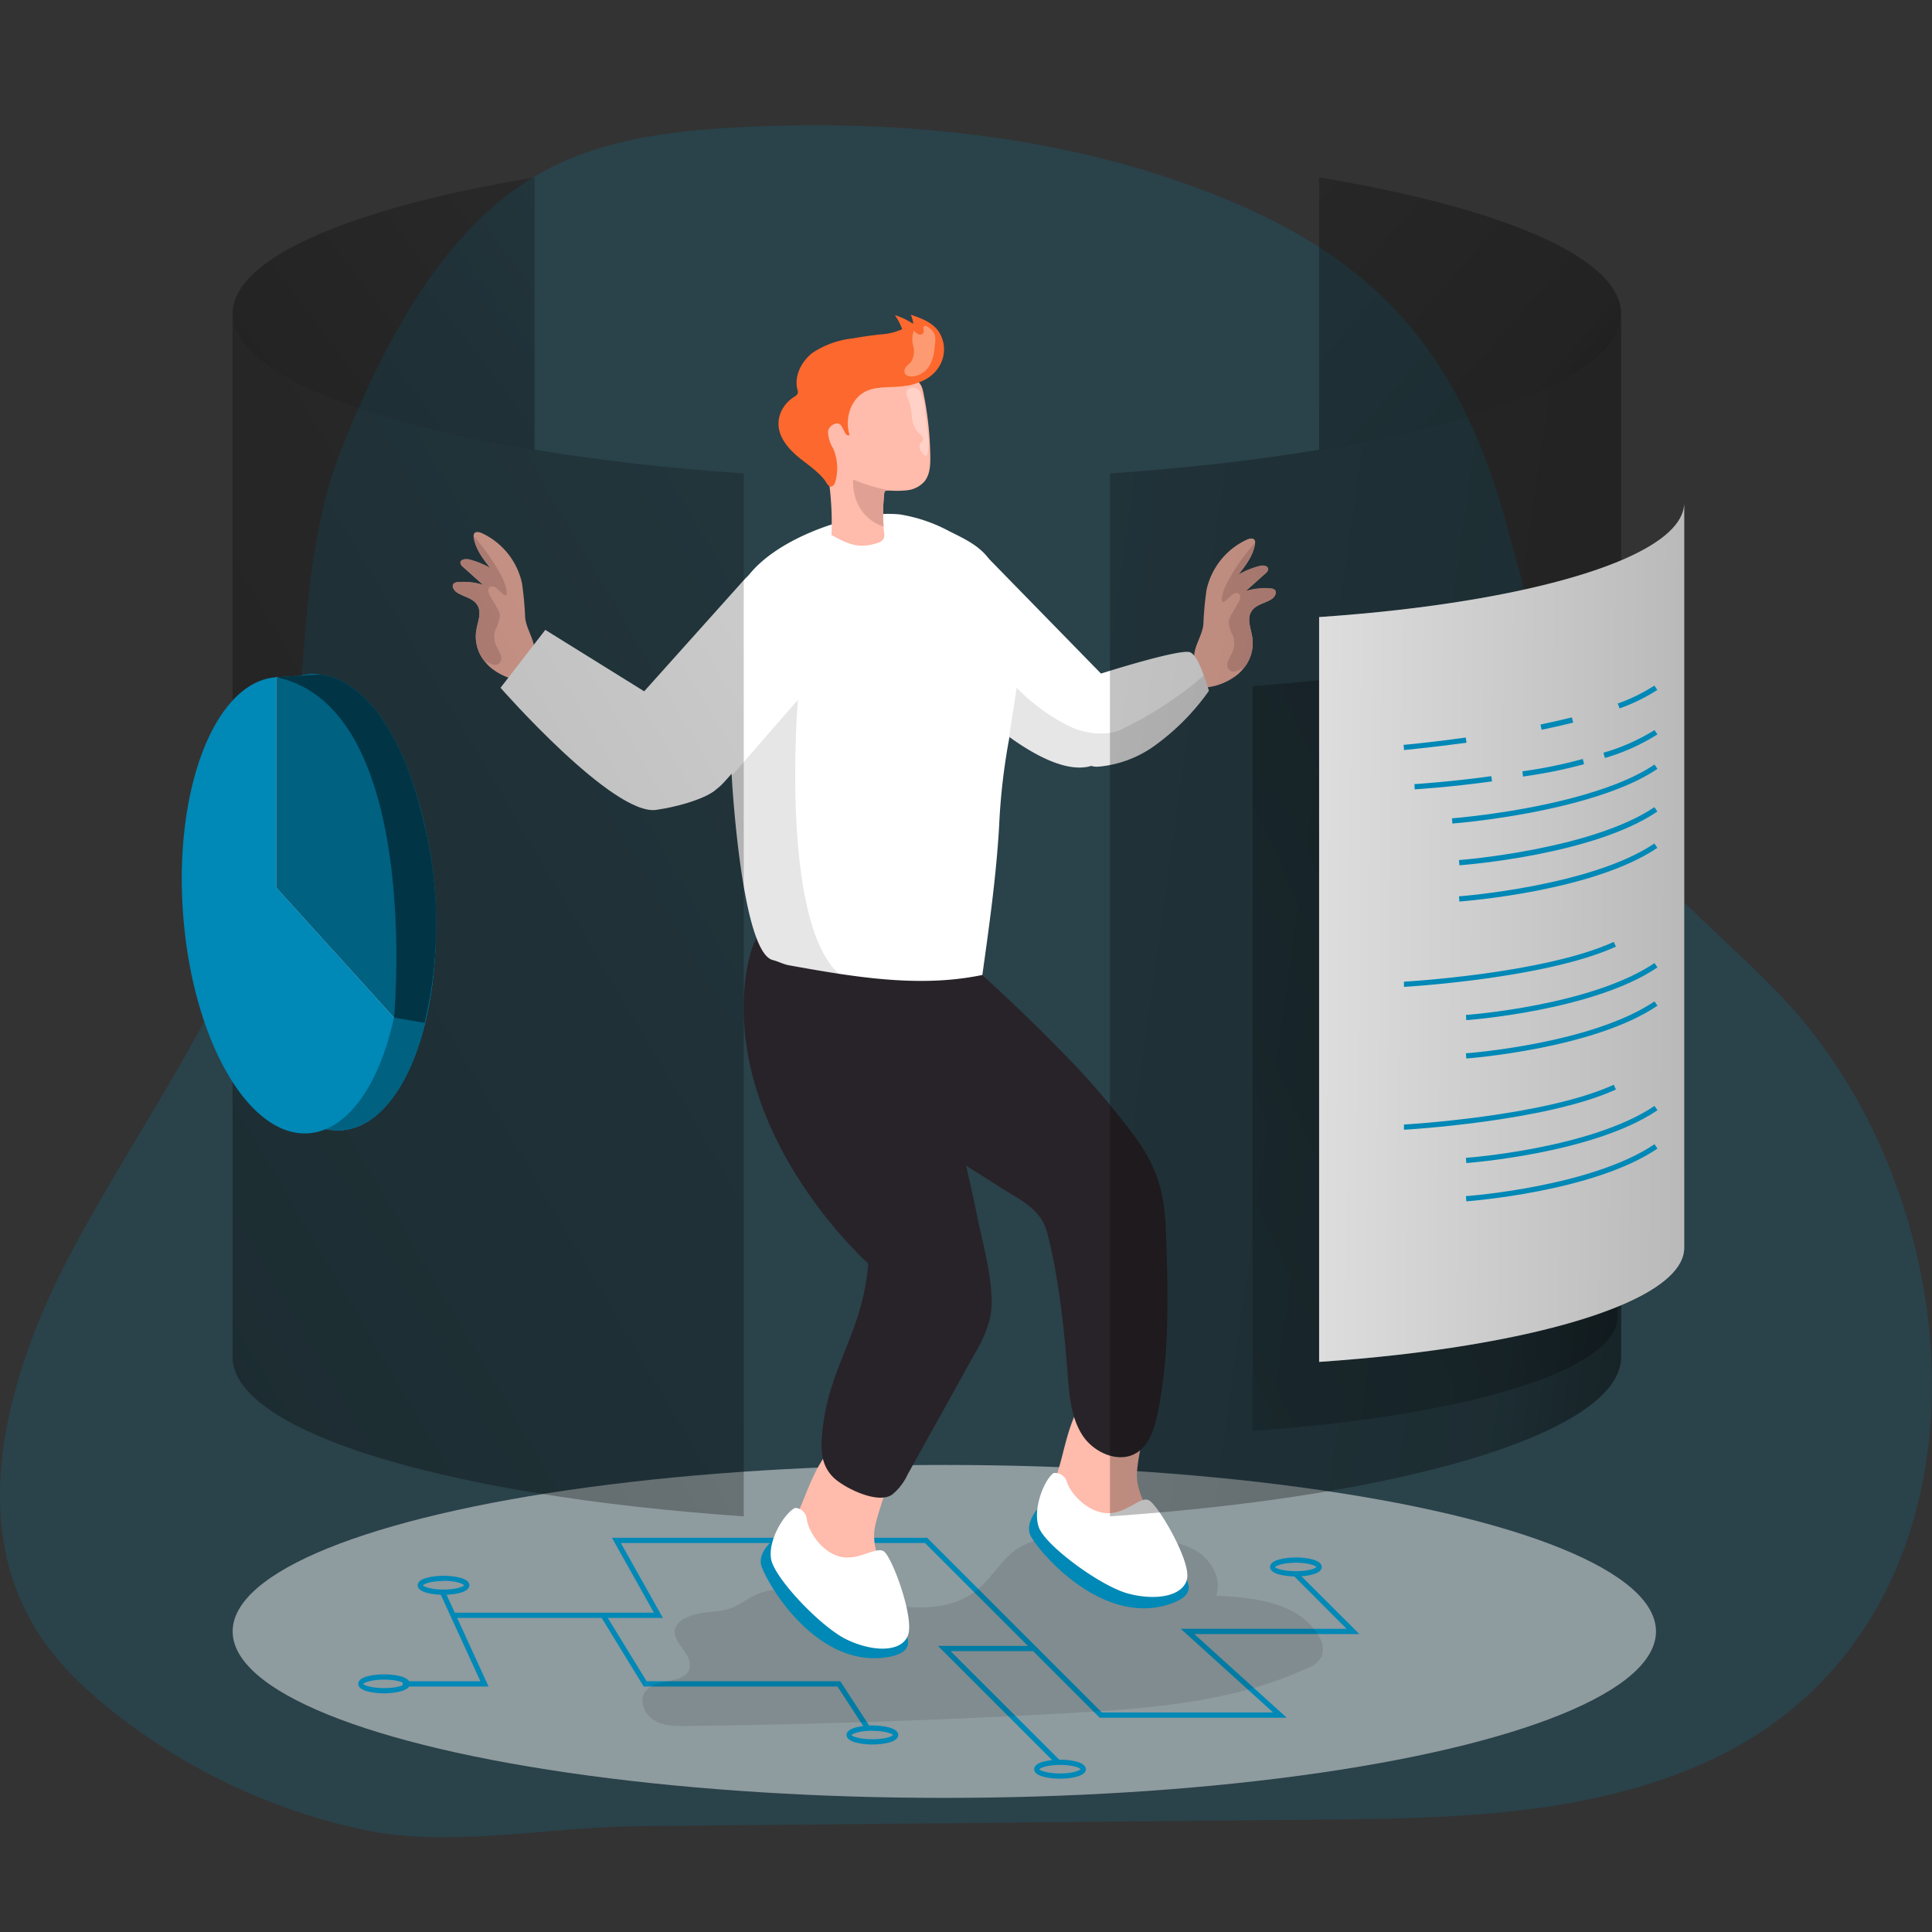 <?xml version="1.0" encoding="UTF-8" standalone="no"?>
<svg
   xmlns:dc="http://purl.org/dc/elements/1.1/"
   xmlns:cc="http://creativecommons.org/ns#"
   xmlns:rdf="http://www.w3.org/1999/02/22-rdf-syntax-ns#"
   xmlns:svg="http://www.w3.org/2000/svg"
   xmlns="http://www.w3.org/2000/svg"
   xmlns:xlink="http://www.w3.org/1999/xlink"
   xmlns:sodipodi="http://sodipodi.sourceforge.net/DTD/sodipodi-0.dtd"
   xmlns:inkscape="http://www.inkscape.org/namespaces/inkscape"
   inkscape:version="1.0 (4035a4fb49, 2020-05-01)"
   height="369.39"
   width="369.39"
   sodipodi:docname="information_carousel_monochromatic.svg"
   version="1.1"
   viewBox="0 0 369.39 369.39"
   data-name="Layer 1"
   id="Layer_1">
  <rect x="0" y="0" width="369.39" height="369.39" fill="#333333" stroke="none"/>
  <sodipodi:namedview
     inkscape:current-layer="Layer_1"
     inkscape:window-maximized="1"
     inkscape:window-y="201"
     inkscape:window-x="0"
     inkscape:cy="167.36092"
     inkscape:cx="109.89575"
     inkscape:zoom="1.2270458"
     showgrid="false"
     id="namedview165"
     inkscape:window-height="717"
     inkscape:window-width="1366"
     inkscape:pageshadow="2"
     inkscape:pageopacity="0"
     guidetolerance="10"
     gridtolerance="10"
     objecttolerance="10"
     borderopacity="1"
     bordercolor="#666666"
     pagecolor="#ffffff" />
  <defs
     id="defs16">
    <linearGradient
       gradientUnits="userSpaceOnUse"
       y2="-37.84"
       x2="214"
       y1="114.4"
       x1="13.54"
       id="linear-gradient">
      <stop
         id="stop2"
         offset="0.01" />
      <stop
         id="stop4"
         stop-opacity="0.69"
         offset="0.13" />
      <stop
         id="stop6"
         stop-opacity="0.32"
         offset="0.25" />
      <stop
         id="stop8"
         stop-opacity="0"
         offset="1" />
    </linearGradient>
    <linearGradient
       gradientTransform="translate(-10.97,9.92)"
       xlink:href="#linear-gradient"
       y2="-13.1"
       x2="406.18"
       y1="279.97"
       x1="-90.52"
       id="linear-gradient-2" />
    <linearGradient
       gradientTransform="translate(-10.97,9.92)"
       xlink:href="#linear-gradient"
       y2="-84.77"
       x2="125.32"
       y1="119.81"
       x1="359.4"
       id="linear-gradient-3" />
    <linearGradient
       gradientTransform="translate(-10.97,9.92)"
       xlink:href="#linear-gradient"
       y2="122.5"
       x2="-32.56"
       y1="186.25"
       x1="424.18"
       id="linear-gradient-4" />
    <linearGradient
       gradientTransform="translate(-10.97,9.92)"
       xlink:href="#linear-gradient"
       y2="262.54"
       x2="114.04"
       y1="135.03"
       x1="393.16"
       id="linear-gradient-5" />
    <linearGradient
       gradientTransform="translate(-10.97,9.92)"
       xlink:href="#linear-gradient"
       y2="167.46"
       x2="198.34"
       y1="169.36"
       x1="408.63"
       id="linear-gradient-6" />
    <linearGradient
       gradientTransform="translate(-10.97,9.92)"
       y2="-37.84"
       x2="214"
       y1="114.4"
       x1="13.54"
       gradientUnits="userSpaceOnUse"
       id="linearGradient992"
       xlink:href="#linear-gradient"
       inkscape:collect="always" />
  </defs>
  <title
     id="title18">1</title>
  <path
     id="path20"
     style="isolation:isolate"
     opacity="0.18"
     fill="#0088b6"
     d="m 27.03,216.17 c 10.86,-18.23 21.65,-36.48 26.64,-57 5.83,-24 2.47,-50.37 11.71,-73.54 7.65,-19.15 19.01,-41.71 37.58,-52.33 11.63,-6.68 25.44,-8.31 38.83,-9 31.3,-1.51 63.51,1.76 92.66,13.81 29.36,12.15 44.27,29.71 53.12,60.47 5.87,20.43 9.67,42.12 21.88,59.52 8.92,12.7 21.67,22.14 32.19,33.55 37.44,40.61 41.42,119.89 -15.75,145.41 -22.81,10.2 -48.63,10.61 -73.61,10.85 l -130.53,1.25 c -16.85,0.16 -35.93,4.18 -52.26,0.7 a 116.5,116.5 0 0 1 -47.37,-22.2 c -6.09,-4.74 -11.76,-10.22 -15.7,-16.88 -12.93,-21.86 -4.27,-50 7.76,-72.38 4.04,-7.48 8.44,-14.87 12.85,-22.23 z" />
  <ellipse
     id="ellipse22"
     style="isolation:isolate"
     opacity="0.47"
     fill="#ffffff"
     ry="31.83"
     rx="136.07"
     cy="311.92"
     cx="180.55" />
  <polygon
     transform="translate(0,24)"
     id="polygon24"
     fill="#0088b6"
     points="176.85,271.01 118.7,271.01 126.74,285.34 86.56,285.34 86.56,284.34 125.03,284.34 117,270.01 177.26,270.01 210.68,303.42 243.43,303.42 225.75,287.42 257.47,287.42 247.27,277.21 247.97,276.51 259.89,288.42 228.34,288.42 246.02,304.42 210.26,304.42 " />
  <polygon
     transform="translate(0,24)"
     id="polygon26"
     fill="#0088b6"
     points="197.74,290.69 197.74,291.69 181.75,291.69 202.66,312.59 201.95,313.3 179.34,290.69 " />
  <polygon
     transform="translate(0,24)"
     id="polygon28"
     fill="#0088b6"
     points="115.74,284.57 123.63,297.45 160.66,297.45 166.32,306.13 165.48,306.68 160.12,298.45 123.07,298.45 114.89,285.1 " />
  <polygon
     transform="translate(0,24)"
     id="polygon30"
     fill="#0088b6"
     points="76.98,297.45 91.85,297.45 84.14,280.6 85.05,280.19 93.41,298.45 76.98,298.45 " />
  <path
     id="path32"
     fill="#0088b6"
     d="m 247.77,301.41 c -1.83,0 -4.94,-0.38 -4.94,-1.81 0,-1.43 3.11,-1.82 4.94,-1.82 1.83,0 4.94,0.38 4.94,1.82 0,1.44 -3.1,1.81 -4.94,1.81 z m 0,-2.63 c -2.34,0 -3.81,0.55 -4,0.85 0.14,0.23 1.61,0.78 4,0.78 2.39,0 3.72,-0.51 3.93,-0.81 -0.21,-0.3 -1.67,-0.82 -3.93,-0.82 z" />
  <path
     id="path34"
     fill="#0088b6"
     d="m 202.67,340.08 c -1.83,0 -4.94,-0.38 -4.94,-1.82 0,-1.44 3.11,-1.82 4.94,-1.82 1.83,0 4.94,0.39 4.94,1.82 0,1.43 -3.1,1.82 -4.94,1.82 z m 0,-2.64 c -2.34,0 -3.81,0.55 -3.94,0.85 0.13,0.24 1.6,0.79 3.94,0.79 2.34,0 3.72,-0.52 3.93,-0.82 -0.21,-0.34 -1.66,-0.82 -3.93,-0.82 z" />
  <path
     id="path36"
     fill="#0088b6"
     d="m 166.8,333.54 c -1.84,0 -4.94,-0.39 -4.94,-1.82 0,-1.43 3.1,-1.82 4.94,-1.82 1.84,0 4.94,0.39 4.94,1.82 0,1.43 -3.11,1.82 -4.94,1.82 z m 0,-2.64 c -2.34,0 -3.81,0.55 -4,0.85 0.14,0.24 1.61,0.79 4,0.79 2.39,0 3.72,-0.52 3.93,-0.82 -0.21,-0.3 -1.7,-0.8 -3.93,-0.8 z" />
  <path
     id="path38"
     fill="#0088b6"
     d="m 73.43,323.76 c -1.84,0 -4.94,-0.38 -4.94,-1.82 0,-1.44 3.1,-1.81 4.94,-1.81 1.84,0 4.94,0.38 4.94,1.81 0,1.43 -3.11,1.82 -4.94,1.82 z m 0,-2.63 c -2.34,0 -3.81,0.55 -4,0.84 0.14,0.24 1.61,0.79 4,0.79 2.39,0 3.72,-0.51 3.93,-0.82 -0.21,-0.3 -1.66,-0.81 -3.93,-0.81 z" />
  <path
     id="path40"
     fill="#0088b6"
     d="m 84.8,304.92 c -1.83,0 -4.94,-0.39 -4.94,-1.82 0,-1.43 3.11,-1.82 4.94,-1.82 1.83,0 4.94,0.38 4.94,1.82 0,1.44 -3.1,1.82 -4.94,1.82 z m 0,-2.64 c -2.34,0 -3.81,0.55 -3.94,0.85 0.13,0.23 1.6,0.79 3.94,0.79 2.34,0 3.72,-0.52 3.93,-0.82 -0.21,-0.34 -1.7,-0.86 -3.93,-0.86 z" />
  <path
     id="path42"
     opacity="0.1"
     fill="#020202"
     d="m 131.14,309.33 a 3.82,3.82 0 0 0 -2,1.86 c -1,2.64 3.32,4.91 2.72,7.67 -0.73,3.28 -6.48,1.84 -8.47,4.55 -1.28,1.73 -0.19,4.37 1.65,5.49 1.84,1.12 4.12,1.12 6.27,1.1 q 36.44,-0.42 72.84,-2.46 c 15.58,-0.87 31.55,-2.05 45.73,-8.56 a 5.17,5.17 0 0 0 2.82,-2.27 4.36,4.36 0 0 0 -0.54,-3.83 c -3.61,-6.43 -12.28,-7.48 -19.65,-7.77 1.21,-3.3 -1,-7.06 -4.1,-8.78 -3.1,-1.72 -6.73,-1.88 -10.25,-2 l -10.81,-0.41 c -4.44,-0.17 -9.21,-0.24 -12.88,2.24 -3,2 -4.75,5.41 -7.51,7.71 -6.44,5.35 -16,3.4 -24.11,1.44 -5.41,-1.31 -11.55,-2.45 -17,-0.89 -2.34,0.67 -4.07,2.37 -6.27,3.12 -2.81,0.92 -5.69,0.38 -8.44,1.79 z" />
  <path
     id="path44"
     fill="#ffbbab"
     d="m 152.64,289.04 c -1.06,2.32 -2.15,4.72 -2.13,7.27 a 12.45,12.45 0 0 0 2.55,6.94 21.3,21.3 0 0 0 13.4,8.56 3.08,3.08 0 0 0 2.12,-0.16 2.71,2.71 0 0 0 1,-1.25 c 1.21,-2.64 0.59,-5.75 -0.33,-8.51 -0.92,-2.76 -2.16,-5.5 -2.12,-8.41 0.07,-5.46 7.57,-16.27 -1.6,-18.58 -7.65,-1.98 -10.6,9.19 -12.89,14.14 z" />
  <path
     id="path46"
     fill="#ffbbab"
     d="m 202.47,280.6 c -0.75,2.43 -1.5,5 -1.15,7.48 a 12.47,12.47 0 0 0 3.46,6.54 21.31,21.31 0 0 0 14.41,6.7 3.12,3.12 0 0 0 2.09,-0.44 2.69,2.69 0 0 0 0.83,-1.38 c 0.85,-2.78 -0.18,-5.77 -1.46,-8.38 -1.28,-2.61 -2.87,-5.17 -3.22,-8.06 -0.66,-5.42 5.34,-17.13 -4.06,-18.2 -7.85,-0.94 -9.29,10.52 -10.9,15.74 z" />
  <path
     id="path48"
     fill="#282328"
     d="m 187.8,186.42 c 6.27,5.71 12.38,11.63 18.22,17.78 a 152.44,152.44 0 0 1 10.07,11.94 c 4.78,6.16 6.55,11.12 6.82,19.08 0.41,11.8 0.8,23.74 -1.65,35.29 -0.58,2.72 -1.48,5.64 -3.8,7.17 -3.42,2.26 -8.33,0.13 -10.54,-3.33 -2.21,-3.46 -2.48,-7.76 -2.8,-11.86 -0.7,-8.85 -1.66,-18 -3.86,-26.67 -1.26,-4.94 -5.48,-6.46 -9.51,-9.13 -7.63,-5 -20.32,-11.77 -24.07,-20.62 a 151.05,151.05 0 0 1 -6.3,-19.88 z" />
  <path
     id="path50"
     fill="#282328"
     d="m 175.36,187.46 q 3.67,12.63 6.89,25.4 c 1.66,6.55 3.26,13.13 4.6,19.75 1.13,5.63 3.62,13.94 2.42,19.48 a 25.27,25.27 0 0 1 -2.93,6.78 l -12.84,23.11 a 10.74,10.74 0 0 1 -2.91,3.77 c -2.67,1.87 -8.62,-1.05 -10.82,-2.89 -2.2,-1.84 -2.82,-4.38 -2.68,-7.18 0.71,-13.94 7.83,-20.17 8.92,-34.09 0,0 -26.83,-23.87 -23.53,-54 3.3,-30.13 32.88,-0.13 32.88,-0.13 z" />
  <path
     id="path52"
     fill="#ffffff"
     d="m 212.27,140.13 c -0.17,2.91 -1.11,5.45 -3.64,6.29 a 4.11,4.11 0 0 1 -0.65,0.18 c -4.65,0.93 -10.75,-2.61 -15,-5.7 a 58.36,58.36 0 0 1 -5.08,-4.13 v -31.13 l 22.62,23.16 c 0,0 2.07,6.22 1.75,11.33 z" />
  <path
     id="path54"
     fill="#ffffff"
     d="m 193.03,140.8 a 120.53,120.53 0 0 0 -2,17.12 c -0.55,9.55 -1.88,19 -3.21,28.49 -9,1.88 -18.26,1.16 -27.42,-0.23 -3.2,-0.49 -6.38,-1.05 -9.54,-1.62 -1.07,-0.19 -2,-0.72 -3.1,-1 -5.26,-1.31 -7.38,-27.12 -7.86,-35.21 q -0.69,-11.55 -0.47,-23.11 c 0.11,-5.59 0.55,-11.63 4.2,-15.85 4.86,-5.62 14.25,-9.34 21.38,-10.65 a 24.06,24.06 0 0 1 7,-0.39 29.84,29.84 0 0 1 9.51,3.23 c 3.54,1.75 6.69,3.23 8.43,6.73 a 47.78,47.78 0 0 1 3.95,12.75 c 1.13,6.59 0.39,13.26 -0.87,19.74 z" />
  <path
     id="path56"
     opacity="0.1"
     fill="#020202"
     d="m 160.38,186.19 c -3.2,-0.49 -6.38,-1.05 -9.54,-1.62 -1.07,-0.19 -2,-0.72 -3.1,-1 -5.26,-1.31 -7.38,-27.12 -7.86,-35.21 l 12.68,-14.57 c 0,0 -3.53,42.03 7.82,52.4 z" />
  <path
     id="path58"
     fill="#ffbbab"
     d="m 176.71,92.1 a 5.18,5.18 0 0 1 -3.28,1.64 17.56,17.56 0 0 1 -3.16,0.06 h -0.59 a 0.63,0.63 0 0 0 -0.43,0.08 0.67,0.67 0 0 0 -0.19,0.47 35.22,35.22 0 0 0 -0.12,6.33 v 0 c 0,0.38 0.06,0.76 0.1,1.14 a 2.18,2.18 0 0 1 -0.1,1.19 2,2 0 0 1 -1.28,0.84 9.34,9.34 0 0 1 -2.86,0.49 c -2.08,0 -4,-1.05 -5.82,-2.05 A 59,59 0 0 0 158.41,91.5 c -0.67,-4.58 -1.88,-9.25 -1.38,-13.88 a 9,9 0 0 1 1.9,-5 c 1.67,-1.87 4.36,-2.48 6.87,-2.47 a 17.38,17.38 0 0 1 9.43,2.58 c 1,0.71 1.16,1.61 1.4,2.79 0.36,1.82 0.65,3.66 0.85,5.5 q 0.35,3.15 0.39,6.33 c 0.02,1.64 -0.08,3.47 -1.16,4.75 z" />
  <path
     id="path60"
     fill="#fc682d"
     d="m 173.03,73.78 c -2.37,0.4 -5,0 -7.18,0.9 -3.12,1.27 -4.45,5.32 -3.41,8.52 -0.9,0.33 -1.06,-1.3 -1.76,-2 -0.7,-0.7 -2.27,0.22 -2.38,1.35 a 6.8,6.8 0 0 0 1,3.21 9.57,9.57 0 0 1 0.42,6.31 c -0.14,0.49 -0.5,1.07 -1,0.94 -0.5,-0.13 -0.84,-1 -1.14,-1.33 a 13.18,13.18 0 0 0 -1.57,-1.6 c -1.1,-1 -2.31,-1.81 -3.43,-2.75 -2,-1.67 -3.85,-3.93 -3.73,-6.53 a 5.78,5.78 0 0 1 1,-3 6.72,6.72 0 0 1 1.94,-1.89 c 0.32,-0.2 0.68,-0.42 0.75,-0.78 a 1.4,1.4 0 0 0 -0.07,-0.61 c -0.69,-2.64 0.78,-5.47 2.95,-7.11 a 17.29,17.29 0 0 1 7.61,-2.71 c 1.74,-0.31 3.5,-0.56 5.25,-0.76 a 11.81,11.81 0 0 0 4.21,-1 11.64,11.64 0 0 0 -1.39,-2.69 13.88,13.88 0 0 1 3.51,1.67 5.61,5.61 0 0 0 -0.47,-1.75 c 1.91,0.65 3.92,1.38 5.18,3 a 6.21,6.21 0 0 1 0.18,7 c -1.35,2.13 -3.48,3 -5.83,3.55 z" />
  <path
     id="path62"
     fill="#e0a194"
     d="m 170.27,93.8 h -0.59 a 0.63,0.63 0 0 0 -0.43,0.08 0.67,0.67 0 0 0 -0.19,0.47 35.22,35.22 0 0 0 -0.12,6.33 v 0 c 0,0 -6,-1.54 -5.84,-9 a 35.32,35.32 0 0 0 7.13,2.12 z" />
  <path
     id="path64"
     fill="#ffbbab"
     d="m 243.09,114.57 c -1.28,0.81 -3,1 -3.83,2.34 -0.95,1.51 0,3.44 0.21,5.21 a 7.5,7.5 0 0 1 -1.54,5.46 8.69,8.69 0 0 1 -1.24,1.33 11.58,11.58 0 0 1 -7,2.59 c 0,0 -1.41,-5.66 -1.37,-6.24 0.17,-2 1.54,-3.82 1.76,-5.89 a 65,65 0 0 1 0.6,-6.56 13.81,13.81 0 0 1 7.75,-9.65 c 0.49,-0.22 1.19,-0.35 1.46,0.12 a 1,1 0 0 1 0.07,0.64 v 0 c -0.3,2.27 -1.78,4.19 -3.21,6 a 16.58,16.58 0 0 1 4.12,-1.67 c 0.64,-0.17 1.59,-0.07 1.6,0.59 a 1.16,1.16 0 0 1 -0.49,0.78 l -3.86,3.46 a 12,12 0 0 1 4.86,-0.53 1.27,1.27 0 0 1 0.76,0.26 c 0.48,0.51 -0.04,1.38 -0.65,1.76 z" />
  <path
     id="path66"
     fill="#e0a194"
     d="m 243.09,114.57 c -1.28,0.81 -3,1 -3.83,2.34 -0.95,1.51 0,3.44 0.21,5.21 a 7.5,7.5 0 0 1 -1.54,5.46 7.27,7.27 0 0 1 -1.44,0.67 1.64,1.64 0 0 1 -1.11,0.09 1.43,1.43 0 0 1 -0.67,-1.7 11,11 0 0 1 0.86,-1.8 4.43,4.43 0 0 0 0.17,-3.26 7,7 0 0 1 -0.83,-2.66 4,4 0 0 1 0.65,-1.62 l 1.17,-2 a 2.46,2.46 0 0 0 0.4,-1 0.85,0.85 0 0 0 -0.43,-0.88 1.19,1.19 0 0 0 -1.09,0.29 c -0.65,0.47 -2.2,2.46 -2,0.61 a 11,11 0 0 1 1.35,-3.55 39.77,39.77 0 0 1 4.39,-6.31 4.66,4.66 0 0 1 0.58,-0.6 v 0 c -0.3,2.27 -1.78,4.19 -3.21,6 a 16.58,16.58 0 0 1 4.12,-1.67 c 0.64,-0.17 1.59,-0.07 1.6,0.59 a 1.16,1.16 0 0 1 -0.49,0.78 l -3.86,3.46 a 12,12 0 0 1 4.86,-0.53 1.27,1.27 0 0 1 0.76,0.26 c 0.51,0.57 -0.01,1.44 -0.62,1.82 z" />
  <path
     id="path68"
     fill="#ffbbab"
     d="m 87.4,113.3 c 1.28,0.81 3,1.05 3.83,2.34 1,1.51 0,3.44 -0.21,5.21 a 7.5,7.5 0 0 0 1.54,5.46 8.69,8.69 0 0 0 1.24,1.33 11.58,11.58 0 0 0 7,2.59 c 0,0 1.41,-5.66 1.37,-6.24 -0.17,-2 -1.54,-3.82 -1.76,-5.89 a 65,65 0 0 0 -0.6,-6.56 13.81,13.81 0 0 0 -7.71,-9.62 c -0.49,-0.22 -1.19,-0.35 -1.46,0.12 a 1,1 0 0 0 -0.07,0.64 v 0 c 0.3,2.27 1.78,4.19 3.21,6 a 16.58,16.58 0 0 0 -4.12,-1.67 c -0.63,-0.17 -1.63,-0.09 -1.63,0.59 a 1.16,1.16 0 0 0 0.49,0.78 l 3.86,3.46 a 12,12 0 0 0 -4.86,-0.53 1.27,1.27 0 0 0 -0.76,0.26 c -0.49,0.48 0.03,1.35 0.64,1.73 z" />
  <path
     id="path70"
     fill="#e0a194"
     d="m 87.4,113.3 c 1.28,0.81 3,1.05 3.83,2.34 1,1.51 0,3.44 -0.21,5.21 a 7.5,7.5 0 0 0 1.54,5.46 7.27,7.27 0 0 0 1.44,0.67 1.64,1.64 0 0 0 1.11,0.09 1.43,1.43 0 0 0 0.67,-1.7 11,11 0 0 0 -0.86,-1.8 4.43,4.43 0 0 1 -0.17,-3.26 7,7 0 0 0 0.83,-2.66 4,4 0 0 0 -0.65,-1.62 l -1.17,-2 a 2.46,2.46 0 0 1 -0.4,-1 0.85,0.85 0 0 1 0.43,-0.88 1.19,1.19 0 0 1 1.09,0.29 c 0.65,0.47 2.2,2.46 2,0.61 a 11,11 0 0 0 -1.35,-3.55 39.77,39.77 0 0 0 -4.39,-6.31 4.66,4.66 0 0 0 -0.58,-0.6 v 0 c 0.3,2.27 1.78,4.19 3.21,6 a 16.58,16.58 0 0 0 -4.12,-1.67 c -0.62,-0.08 -1.62,0 -1.62,0.68 a 1.16,1.16 0 0 0 0.49,0.78 l 3.86,3.46 a 12,12 0 0 0 -4.86,-0.53 1.27,1.27 0 0 0 -0.76,0.26 c -0.49,0.48 0.03,1.35 0.64,1.73 z" />
  <path
     id="path72"
     fill="#ffffff"
     d="m 231.13,132.09 a 44.48,44.48 0 0 1 -10.86,10.83 21.68,21.68 0 0 1 -10.24,3.66 3.63,3.63 0 0 1 -1.43,-0.16 3.84,3.84 0 0 1 -2,-1.36 11.35,11.35 0 0 1 -2.62,-6.45 c -0.25,-6.2 6.47,-9.81 6.47,-9.81 0,0 15.3,-4.88 17.12,-4.08 1,0.43 1.94,2.58 2.6,4.45 0.61,1.56 0.96,2.92 0.96,2.92 z" />
  <rect
     id="rect74"
     fill="#ffffff"
     transform="rotate(41.86)"
     rx="11.49"
     height="54.09"
     width="22.97"
     y="-23.704"
     x="179.934" />
  <path
     id="path76"
     fill="#ffffff"
     d="m 126.47,134.23 -22.21,-13.8 -8.56,11.07 c 0,0 21.57,24.61 29.81,23.34 8.24,-1.27 11.17,-3.71 11.17,-3.71 0,0 3.11,-10.72 -10.21,-16.9 z" />
  <path
     id="path78"
     opacity="0.1"
     fill="#020202"
     d="m 231.13,132.09 a 44.48,44.48 0 0 1 -10.86,10.83 21.68,21.68 0 0 1 -10.24,3.66 3.63,3.63 0 0 1 -1.43,-0.16 4.11,4.11 0 0 1 -0.65,0.18 c -4.65,0.93 -10.75,-2.61 -15,-5.7 v -0.1 l 1.44,-9.3 a 36.66,36.66 0 0 0 9.59,7.11 13.72,13.72 0 0 0 8.22,1.52 8.52,8.52 0 0 0 2.21,-0.67 72.29,72.29 0 0 0 15.76,-10.29 c 0.61,1.56 0.96,2.92 0.96,2.92 z" />
  <path
     id="path80"
     fill="#0088b6"
     d="m 198.35,288.51 c 0,0 -2.3,2.61 -1.4,4.92 0.9,2.31 13.13,17.51 26.4,13.36 13.27,-4.15 -11.19,-13.87 -11.19,-13.87 z" />
  <path
     id="path82"
     fill="#ffffff"
     d="m 201.44,281.64 a 2.36,2.36 0 0 1 2.56,1.72 c 0.6,2 3.61,5.55 7.33,5.93 3.72,0.38 6.47,-3.09 8.19,-2.51 1.72,0.58 8.11,11.51 7.45,15 -0.66,3.49 -6.16,4.33 -11.42,2.86 -5.26,-1.47 -15.65,-9.12 -16.92,-12.6 -1.27,-3.48 1.02,-9.12 2.81,-10.4 z" />
  <path
     id="path84"
     opacity="0.33"
     fill="#ffffff"
     d="m 176.6,63.51 a 0.73,0.73 0 0 1 -1,0.4 2.29,2.29 0 0 1 -0.88,-0.73 5,5 0 0 0 -0.11,3 3.88,3.88 0 0 1 -0.37,2.91 c -0.26,0.35 -0.62,0.6 -0.9,0.93 a 1.32,1.32 0 0 0 -0.41,1.17 c 0.17,0.68 1.05,0.88 1.74,0.77 a 4.36,4.36 0 0 0 2.89,-1.78 8.23,8.23 0 0 0 1.14,-3.81 c 0.14,-1.17 0.36,-2.23 -0.45,-3.15 -0.22,-0.25 -1.1,-1.06 -1.45,-0.9 -0.49,0.19 -0.09,0.74 -0.2,1.19 z" />
  <path
     id="path86"
     opacity="0.33"
     fill="#ffffff"
     d="m 176.14,84.58 c -0.06,0.07 -0.13,0.14 -0.19,0.22 a 1.26,1.26 0 0 0 0,1.22 3.64,3.64 0 0 0 0.79,1 c 0.08,0.07 0.16,0.15 0.26,0.14 0.1,-0.01 0.21,-0.14 0.26,-0.26 a 7.17,7.17 0 0 0 0.21,-3.13 c -0.14,-1.6 -0.33,-3.16 -0.57,-4.72 a 11.2,11.2 0 0 0 -1,-4.2 1.64,1.64 0 0 0 -2,-0.63 c -1.12,0.48 -0.39,1.72 -0.08,2.53 a 14.42,14.42 0 0 1 0.54,3.07 4.84,4.84 0 0 0 1.16,2.85 6.73,6.73 0 0 1 0.72,0.69 0.93,0.93 0 0 1 0.17,0.94 1.14,1.14 0 0 1 -0.27,0.28 z" />
  <path
     id="path88"
     opacity="0.33"
     fill="#ffffff"
     d="m 212.48,131.99 a 4.62,4.62 0 0 1 -1.43,0.15 4.88,4.88 0 0 1 -1.74,-0.67 18.83,18.83 0 0 1 -3.59,-2.32 6.45,6.45 0 0 1 -2.19,-3.57 c 2.76,0.77 5,3.34 7.85,3.32 a 9.24,9.24 0 0 0 2.68,-0.57 l 4.21,-1.35 c 2.87,-0.91 5.86,-1.84 8.83,-1.4 a 0.5,0.5 0 0 1 0.32,0.14 0.39,0.39 0 0 1 0.06,0.33 c -0.19,1.16 -1.48,1.36 -2.38,1.69 -1.4,0.52 -2.74,1.21 -4.14,1.74 a 61.11,61.11 0 0 1 -8.48,2.51 z" />
  <path
     id="path90"
     opacity="0.33"
     fill="#ffffff"
     d="m 180.59,115.4 a 37.05,37.05 0 0 1 6.14,14.2 c 0.65,3.27 0.91,6.76 2.79,9.5 1.31,-0.8 1.53,-2.58 1.54,-4.11 a 89.58,89.58 0 0 0 -1.65,-15.2 32.52,32.52 0 0 0 -1.74,-7.09 16.48,16.48 0 0 0 -12.18,-9.78 1.26,1.26 0 0 0 -1.77,1.58 12.93,12.93 0 0 0 4.55,8.13" />
  <path
     style="fill:url(#linearGradient992)"
     id="path92"
     fill="url(#linear-gradient)"
     d="M 102.21,33.92 V 86 C 67.28,80.24 44.47,70.73 44.47,60 c 0,-10.73 22.81,-20.3 57.74,-26.08 z" />
  <path
     style="fill:url(#linear-gradient-2)"
     id="path94"
     fill="url(#linear-gradient-2)"
     d="m 142.2,90.52 v 199.4 c -14.48,-1 -27.95,-2.53 -40,-4.52 -34.93,-5.76 -57.74,-15.27 -57.74,-26 V 59.97 c 0,10.76 22.81,20.27 57.74,26 12.05,2.02 25.52,3.56 40,4.55 z" />
  <path
     style="fill:url(#linear-gradient-3)"
     id="path96"
     fill="url(#linear-gradient-3)"
     d="M 252.21,33.92 V 86 c 34.93,-5.76 57.74,-15.27 57.74,-26 0,-10.73 -22.81,-20.3 -57.74,-26.08 z" />
  <path
     style="fill:url(#linear-gradient-4)"
     id="path98"
     fill="url(#linear-gradient-4)"
     d="m 212.22,90.52 v 199.4 c 14.48,-1 27.95,-2.53 40,-4.52 34.93,-5.76 57.74,-15.27 57.74,-26 V 59.97 c 0,10.76 -22.81,20.27 -57.74,26 -12.05,2.02 -25.52,3.56 -40,4.55 z" />
  <path
     style="fill:url(#linear-gradient-5)"
     id="path100"
     fill="url(#linear-gradient-5)"
     d="m 239.47,131.16 v 142.41 c 10.34,-0.71 20,-1.81 28.56,-3.23 24.95,-4.11 41.24,-10.9 41.24,-18.59 V 109.34 c 0,7.69 -16.29,14.48 -41.24,18.59 -8.59,1.42 -18.22,2.52 -28.56,3.23 z" />
  <path
     id="path102"
     fill="#ffffff"
     d="m 252.21,117.98 v 142.41 c 10.34,-0.7 20,-1.8 28.56,-3.22 24.95,-4.12 41.24,-10.91 41.24,-18.6 V 96.16 c 0,7.69 -16.29,14.48 -41.24,18.6 -8.6,1.42 -18.22,2.52 -28.56,3.22 z" />
  <path
     style="fill:url(#linear-gradient-6)"
     id="path104"
     fill="url(#linear-gradient-6)"
     d="m 252.21,117.98 v 142.41 c 10.34,-0.7 20,-1.8 28.56,-3.22 24.95,-4.12 41.24,-10.91 41.24,-18.6 V 96.16 c 0,7.69 -16.29,14.48 -41.24,18.6 -8.6,1.42 -18.22,2.52 -28.56,3.22 z" />
  <line
     id="line106"
     fill="none"
     y2="289.91"
     x2="142.21"
     y1="299.11"
     x1="142.21" />
  <line
     id="line108"
     fill="none"
     y2="80.63"
     x2="142.21"
     y1="90.52"
     x1="142.21" />
  <ellipse
     id="ellipse110"
     fill="#0088b6"
     transform="rotate(-4.05)"
     ry="43.7"
     rx="20.93"
     cy="176.478"
     cx="49.891" />
  <ellipse
     id="ellipse112"
     fill="#0088b6"
     transform="rotate(-4.05)"
     ry="43.7"
     rx="20.93"
     cy="176.478"
     cx="49.891" />
  <ellipse
     id="ellipse114"
     opacity="0.29"
     fill="#020202"
     transform="rotate(-4.05)"
     ry="43.7"
     rx="20.93"
     cy="176.478"
     cx="49.891" />
  <path
     id="path116"
     fill="#0088b6"
     d="m 75.33,194.56 c -2.78,12.77 -8.8,21.58 -16.34,22.12 -11.53,0.82 -22.26,-18 -24,-42.11 -1.74,-24.11 6.26,-44.26 17.79,-45.08 11.53,-0.82 22.27,18 24,42.12 a 82,82 0 0 1 -1.45,22.95 z" />
  <path
     id="path118"
     fill="#0088b6"
     d="m 309.66,135.44 -0.35,-0.93 a 33.52,33.52 0 0 0 7,-3.43 l 0.57,0.83 a 34.66,34.66 0 0 1 -7.22,3.53 z" />
  <path
     id="path120"
     fill="#0088b6"
     d="m 294.74,139.53 -0.2,-1 c 2.07,-0.44 4.08,-0.9 6,-1.37 l 0.25,1 c -1.94,0.48 -3.96,0.94 -6.05,1.37 z" />
  <path
     id="path122"
     fill="#0088b6"
     d="m 268.45,143.41 -0.09,-1 c 0.05,0 5.07,-0.44 11.89,-1.4 l 0.14,1 c -6.85,0.91 -11.89,1.39 -11.94,1.4 z" />
  <path
     id="path124"
     fill="#0088b6"
     d="m 277.69,157.46 -0.08,-1 c 0,0 2.94,-0.23 7.2,-0.81 8.23,-1.14 23.27,-3.88 31.52,-9.47 l 0.57,0.82 c -8.42,5.71 -23.63,8.49 -31.95,9.64 -4.3,0.59 -7.23,0.82 -7.26,0.82 z" />
  <path
     id="path126"
     fill="#0088b6"
     d="m 306.86,144.92 -0.3,-1 a 38.46,38.46 0 0 0 9.77,-4.33 l 0.57,0.82 a 39.15,39.15 0 0 1 -10.04,4.51 z" />
  <path
     id="path128"
     fill="#0088b6"
     d="m 291.19,148.47 -0.11,-1 a 88.24,88.24 0 0 0 11.54,-2.36 l 0.25,1 a 92,92 0 0 1 -11.68,2.36 z" />
  <path
     id="path130"
     fill="#0088b6"
     d="m 270.49,150.92 -0.06,-1 c 0.07,0 6.53,-0.4 14.71,-1.52 l 0.13,1 c -8.24,1.13 -14.71,1.52 -14.78,1.52 z" />
  <path
     id="path132"
     fill="#0088b6"
     d="m 279.03,172.37 -0.08,-1 c 0.25,0 25.35,-1.95 37.36,-10.1 l 0.57,0.83 c -12.22,8.29 -36.79,10.19 -37.85,10.27 z" />
  <path
     id="path134"
     fill="#0088b6"
     d="m 279.03,165.44 -0.08,-1 c 0.25,0 25.35,-2 37.36,-10.11 l 0.57,0.83 c -12.22,8.3 -36.79,10.2 -37.85,10.28 z" />
  <path
     id="path136"
     fill="#0088b6"
     d="m 268.43,188.69 v -1 c 0.26,0 26.86,-1.54 40.11,-7.6 l 0.42,0.9 c -13.48,6.15 -40.26,7.68 -40.53,7.7 z" />
  <path
     id="path138"
     fill="#0088b6"
     d="m 280.35,202.38 -0.07,-1 c 0.24,0 24,-1.78 36.05,-9.92 l 0.57,0.82 c -12.24,8.3 -36.31,10.08 -36.55,10.1 z" />
  <path
     id="path140"
     fill="#0088b6"
     d="m 280.35,195.05 -0.07,-1 c 0.24,0 24,-1.77 36.05,-9.92 l 0.57,0.83 c -12.24,8.3 -36.31,10.08 -36.55,10.09 z" />
  <path
     id="path142"
     fill="#0088b6"
     d="m 268.43,216 v -1 c 0.26,0 26.86,-1.53 40.11,-7.6 l 0.42,0.91 c -13.48,6.15 -40.26,7.68 -40.53,7.69 z" />
  <path
     id="path144"
     fill="#0088b6"
     d="m 280.35,229.69 -0.07,-1 c 0.24,0 24,-1.77 36.05,-9.92 l 0.57,0.83 c -12.24,8.32 -36.31,10.07 -36.55,10.09 z" />
  <path
     id="path146"
     fill="#0088b6"
     d="m 280.35,222.37 -0.07,-1 c 0.24,0 24,-1.78 36.05,-9.92 l 0.57,0.82 c -12.24,8.3 -36.31,10.08 -36.55,10.1 z" />
  <path
     id="path148"
     fill="#0088b6"
     d="M 75.33,194.56 52.81,169.7 v -40.21 c 11.53,-0.82 22.27,18 24,42.12 a 82,82 0 0 1 -1.48,22.95 z" />
  <path
     id="path150"
     fill="#ffffff"
     d="M 75.33,194.56 52.81,169.7 v -40.21 c 11.53,-0.82 22.27,18 24,42.12 a 82,82 0 0 1 -1.48,22.95 z" />
  <path
     id="path152"
     fill="#0088b6"
     d="M 75.33,194.56 52.81,169.7 v -40.21 c 11.53,-0.82 22.27,18 24,42.12 a 82,82 0 0 1 -1.48,22.95 z" />
  <path
     id="path154"
     opacity="0.29"
     fill="#020202"
     d="M 75.33,194.56 52.81,169.7 v -40.21 c 11.53,-0.82 22.27,18 24,42.12 a 82,82 0 0 1 -1.48,22.95 z" />
  <path
     id="path156"
     fill="#0088b6"
     d="m 147.74,294.51 c 0,0 -2.72,2.16 -2.24,4.6 0.48,2.44 9.83,19.55 23.63,17.81 13.8,-1.74 -8.57,-15.59 -8.57,-15.59 z" />
  <path
     id="path158"
     fill="#ffffff"
     d="m 152.03,288.3 a 2.37,2.37 0 0 1 2.22,2.14 c 0.24,2.06 2.57,6.1 6.16,7.13 3.59,1.03 6.92,-1.9 8.51,-1 1.59,0.9 5.95,12.77 4.68,16.1 -1.27,3.33 -6.82,3.17 -11.74,0.79 -4.92,-2.38 -13.8,-11.73 -14.43,-15.38 -0.63,-3.65 2.6,-8.83 4.6,-9.78 z" />
  <path
     id="path160"
     fill="#0088b6"
     d="m 52.81,129.49 8.13,-0.53 c 0,0 13.45,-0.5 20.17,28.54 a 81.26,81.26 0 0 1 0.08,38.08 l -5.86,-1 c 0,0 5.49,-59.21 -22.52,-65.09 z" />
  <path
     id="path162"
     opacity="0.62"
     fill="#020202"
     d="m 52.81,129.49 8.13,-0.53 c 0,0 13.45,-0.5 20.17,28.54 a 81.26,81.26 0 0 1 0.08,38.08 l -5.86,-1 c 0,0 5.49,-59.21 -22.52,-65.09 z" />
</svg>
